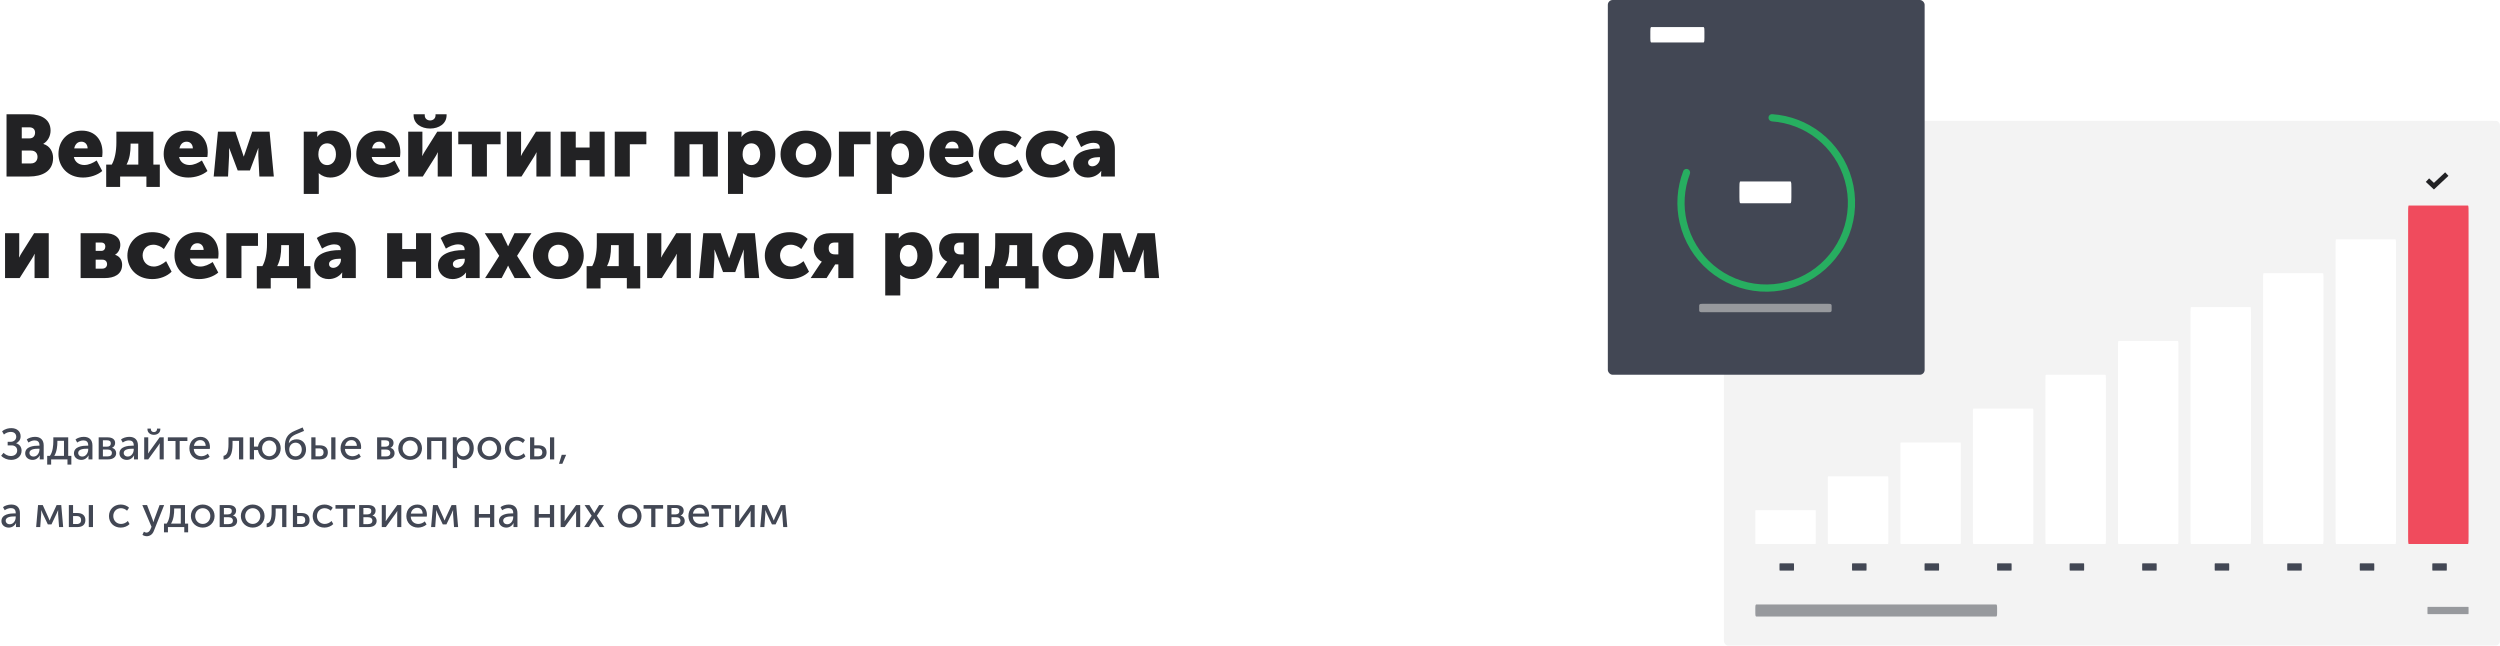 <svg width="1034" height="267" viewBox="0 0 1034 267" fill="none" xmlns="http://www.w3.org/2000/svg">
<path d="M2.7 73H12.168C17.28 73 21.96 70.948 21.96 65.332C21.96 63.064 20.88 60.436 17.928 59.536V59.464C19.872 58.348 20.916 56.152 20.916 53.992C20.916 49.564 17.316 47.26 12.168 47.26H2.7V73ZM9 57.232V52.66H12.132C13.824 52.66 14.508 53.668 14.508 54.856C14.508 56.08 13.824 57.232 12.24 57.232H9ZM9 67.6V62.272H12.816C14.652 62.272 15.516 63.46 15.516 64.9C15.516 66.34 14.616 67.6 12.78 67.6H9ZM24.177 63.712C24.177 68.644 27.741 73.432 34.365 73.432C37.209 73.432 40.269 72.46 42.285 70.732L39.981 66.376C38.469 67.384 36.705 68.248 34.869 68.248C32.889 68.248 31.017 67.204 30.549 64.936H42.249C42.321 64.288 42.393 63.64 42.393 62.992C42.393 57.844 39.297 54.028 33.825 54.028C27.849 54.028 24.177 58.276 24.177 63.712ZM30.693 61.372C31.017 59.896 31.881 58.6 33.681 58.6C35.265 58.6 36.237 59.86 36.237 61.372H30.693ZM52.346 68.068C53.642 65.584 54.002 62.884 54.002 60.076V59.392H57.206V68.068H52.346ZM43.922 68.068V77.32H49.682V73H60.554V77.32H66.098V68.068H63.434V54.46H48.134V58.924C48.134 62.668 47.45 65.98 46.226 68.068H43.922ZM67.7 63.712C67.7 68.644 71.264 73.432 77.888 73.432C80.732 73.432 83.792 72.46 85.808 70.732L83.504 66.376C81.992 67.384 80.228 68.248 78.392 68.248C76.412 68.248 74.54 67.204 74.072 64.936H85.772C85.844 64.288 85.916 63.64 85.916 62.992C85.916 57.844 82.82 54.028 77.348 54.028C71.372 54.028 67.7 58.276 67.7 63.712ZM74.216 61.372C74.54 59.896 75.404 58.6 77.204 58.6C78.788 58.6 79.76 59.86 79.76 61.372H74.216ZM88.378 73H94.318L94.75 64.468C94.822 63.028 94.714 61.3 94.714 61.3H94.786C94.786 61.3 95.47 62.848 95.866 64.036L98.314 70.516H103.354L105.802 64.036C106.27 62.884 106.81 61.3 106.81 61.3H106.882C106.882 61.3 106.81 63.028 106.846 64.468L107.278 73H113.254L111.49 54.46H104.326L101.59 62.596C101.266 63.532 100.834 64.756 100.834 64.756H100.798C100.798 64.756 100.402 63.532 100.078 62.596L97.342 54.46H90.142L88.378 73ZM125.627 80.2H131.855V73.252C131.855 72.316 131.783 71.668 131.783 71.668H131.855C133.187 72.82 134.843 73.432 136.571 73.432C141.503 73.432 145.211 69.616 145.211 63.748C145.211 57.988 141.899 54.028 136.859 54.028C134.627 54.028 132.503 54.892 131.243 56.584H131.171C131.171 56.584 131.243 56.008 131.243 55.396V54.46H125.627V80.2ZM131.675 63.856C131.675 60.652 133.439 59.284 135.311 59.284C137.471 59.284 138.947 61.084 138.947 63.856C138.947 66.7 137.255 68.284 135.311 68.284C132.863 68.284 131.675 66.088 131.675 63.856ZM147.364 63.712C147.364 68.644 150.928 73.432 157.552 73.432C160.396 73.432 163.456 72.46 165.472 70.732L163.168 66.376C161.656 67.384 159.892 68.248 158.056 68.248C156.076 68.248 154.204 67.204 153.736 64.936H165.436C165.508 64.288 165.58 63.64 165.58 62.992C165.58 57.844 162.484 54.028 157.012 54.028C151.036 54.028 147.364 58.276 147.364 63.712ZM153.88 61.372C154.204 59.896 155.068 58.6 156.868 58.6C158.452 58.6 159.424 59.86 159.424 61.372H153.88ZM177.906 53.164C181.542 53.164 184.71 51.184 184.71 47.656V47.26H180.138V47.692C180.138 49.168 178.95 49.816 177.906 49.816C176.826 49.816 175.674 49.168 175.674 47.692V47.26H171.066V47.656C171.066 51.184 174.234 53.164 177.906 53.164ZM168.834 73H174.882L180.03 64.864C180.318 64.36 180.714 63.784 181.038 63.028H181.11C181.038 63.748 181.038 64.468 181.038 64.9V73H186.906V54.46H180.858L175.71 62.632C175.386 63.172 175.026 63.712 174.702 64.468H174.63C174.666 64 174.702 63.28 174.702 62.632V54.46H168.834V73ZM195.156 73H201.384V59.68H207.036V54.46H189.54V59.68H195.156V73ZM209.651 73H215.699L220.847 64.864C221.135 64.36 221.531 63.784 221.855 63.028H221.927C221.855 63.748 221.855 64.468 221.855 64.9V73H227.723V54.46H221.675L216.527 62.632C216.203 63.172 215.843 63.712 215.519 64.468H215.447C215.483 64 215.519 63.28 215.519 62.632V54.46H209.651V73ZM231.904 73H238.132V66.232H243.856V73H250.084V54.46H243.856V61.012H238.132V54.46H231.904V73ZM254.264 73H260.492V59.68H267.332V54.46H254.264V73ZM278.943 73H285.171V59.68H290.679V73H296.907V54.46H278.943V73ZM301.092 80.2H307.32V73.252C307.32 72.316 307.248 71.668 307.248 71.668H307.32C308.652 72.82 310.308 73.432 312.036 73.432C316.968 73.432 320.676 69.616 320.676 63.748C320.676 57.988 317.364 54.028 312.324 54.028C310.092 54.028 307.968 54.892 306.708 56.584H306.636C306.636 56.584 306.708 56.008 306.708 55.396V54.46H301.092V80.2ZM307.14 63.856C307.14 60.652 308.904 59.284 310.776 59.284C312.936 59.284 314.412 61.084 314.412 63.856C314.412 66.7 312.72 68.284 310.776 68.284C308.328 68.284 307.14 66.088 307.14 63.856ZM322.829 63.784C322.829 69.58 327.509 73.432 333.341 73.432C339.173 73.432 343.853 69.58 343.853 63.784C343.853 57.952 339.173 54.028 333.305 54.028C327.509 54.028 322.829 57.952 322.829 63.784ZM329.129 63.784C329.129 60.976 331.073 59.212 333.341 59.212C335.609 59.212 337.553 60.976 337.553 63.784C337.553 66.556 335.609 68.248 333.341 68.248C331.073 68.248 329.129 66.556 329.129 63.784ZM346.971 73H353.199V59.68H360.039V54.46H346.971V73ZM362.651 80.2H368.879V73.252C368.879 72.316 368.807 71.668 368.807 71.668H368.879C370.211 72.82 371.867 73.432 373.595 73.432C378.527 73.432 382.235 69.616 382.235 63.748C382.235 57.988 378.923 54.028 373.883 54.028C371.651 54.028 369.527 54.892 368.267 56.584H368.195C368.195 56.584 368.267 56.008 368.267 55.396V54.46H362.651V80.2ZM368.699 63.856C368.699 60.652 370.463 59.284 372.335 59.284C374.495 59.284 375.971 61.084 375.971 63.856C375.971 66.7 374.279 68.284 372.335 68.284C369.887 68.284 368.699 66.088 368.699 63.856ZM384.388 63.712C384.388 68.644 387.952 73.432 394.576 73.432C397.42 73.432 400.48 72.46 402.496 70.732L400.192 66.376C398.68 67.384 396.916 68.248 395.08 68.248C393.1 68.248 391.228 67.204 390.76 64.936H402.46C402.532 64.288 402.604 63.64 402.604 62.992C402.604 57.844 399.508 54.028 394.036 54.028C388.06 54.028 384.388 58.276 384.388 63.712ZM390.904 61.372C391.228 59.896 392.092 58.6 393.892 58.6C395.476 58.6 396.448 59.86 396.448 61.372H390.904ZM404.814 63.712C404.814 68.824 408.522 73.432 415.146 73.432C418.242 73.432 421.266 72.244 423.102 70.372L420.834 66.016C419.502 67.168 417.558 68.248 415.758 68.248C412.626 68.248 411.114 65.836 411.114 63.64C411.114 61.444 412.59 59.212 415.542 59.212C417.162 59.212 418.818 59.968 419.898 61.012L422.526 56.836C420.69 54.856 417.738 54.028 415.146 54.028C408.486 54.028 404.814 58.744 404.814 63.712ZM424.29 63.712C424.29 68.824 427.998 73.432 434.622 73.432C437.718 73.432 440.742 72.244 442.578 70.372L440.31 66.016C438.978 67.168 437.034 68.248 435.234 68.248C432.102 68.248 430.59 65.836 430.59 63.64C430.59 61.444 432.066 59.212 435.018 59.212C436.638 59.212 438.294 59.968 439.374 61.012L442.002 56.836C440.166 54.856 437.214 54.028 434.622 54.028C427.962 54.028 424.29 58.744 424.29 63.712ZM443.865 67.78C443.865 70.984 446.349 73.432 449.913 73.432C452.037 73.432 454.197 72.46 455.421 70.732H455.493C455.493 70.732 455.421 71.272 455.421 71.884V73H461.109V61.588C461.109 56.872 457.941 54.028 452.829 54.028C449.805 54.028 446.565 55.216 444.981 56.44L447.141 60.832C448.617 59.86 450.453 59.068 452.253 59.068C453.621 59.068 454.881 59.572 454.881 61.12V61.444H454.341C449.769 61.444 443.865 62.812 443.865 67.78ZM450.021 67.204C450.021 65.512 452.469 65.008 454.377 65.008H454.953V65.512C454.953 67.024 453.585 68.788 451.785 68.788C450.633 68.788 450.021 68.068 450.021 67.204ZM2.088 115H8.136L13.284 106.864C13.572 106.36 13.968 105.784 14.292 105.028H14.364C14.292 105.748 14.292 106.468 14.292 106.9V115H20.16V96.46H14.112L8.964 104.632C8.64 105.172 8.28 105.712 7.956 106.468H7.884C7.92 106 7.956 105.28 7.956 104.632V96.46H2.088V115ZM33.342 115H43.458C47.13 115 50.514 113.56 50.514 109.492C50.514 107.872 49.722 106.036 47.598 105.388V105.352C49.002 104.524 49.758 102.868 49.758 101.32C49.758 98.116 47.166 96.46 43.458 96.46H33.342V115ZM39.57 103.768V100.312H41.838C43.062 100.312 43.566 101.068 43.566 101.932C43.566 102.904 43.062 103.768 41.91 103.768H39.57ZM39.57 111.112V107.404H42.342C43.674 107.404 44.286 108.268 44.286 109.276C44.286 110.212 43.638 111.112 42.306 111.112H39.57ZM52.688 105.712C52.688 110.824 56.397 115.432 63.02 115.432C66.117 115.432 69.141 114.244 70.977 112.372L68.709 108.016C67.376 109.168 65.433 110.248 63.633 110.248C60.501 110.248 58.989 107.836 58.989 105.64C58.989 103.444 60.465 101.212 63.416 101.212C65.037 101.212 66.692 101.968 67.772 103.012L70.4 98.836C68.564 96.856 65.612 96.028 63.02 96.028C56.361 96.028 52.688 100.744 52.688 105.712ZM72.165 105.712C72.165 110.644 75.729 115.432 82.353 115.432C85.197 115.432 88.257 114.46 90.273 112.732L87.969 108.376C86.457 109.384 84.693 110.248 82.857 110.248C80.877 110.248 79.005 109.204 78.537 106.936H90.237C90.309 106.288 90.381 105.64 90.381 104.992C90.381 99.844 87.285 96.028 81.813 96.028C75.837 96.028 72.165 100.276 72.165 105.712ZM78.681 103.372C79.005 101.896 79.869 100.6 81.669 100.6C83.253 100.6 84.225 101.86 84.225 103.372H78.681ZM93.635 115H99.863V101.68H106.703V96.46H93.635V115ZM114.643 110.068C115.939 107.584 116.299 104.884 116.299 102.076V101.392H119.503V110.068H114.643ZM106.219 110.068V119.32H111.979V115H122.851V119.32H128.395V110.068H125.731V96.46H110.431V100.924C110.431 104.668 109.747 107.98 108.523 110.068H106.219ZM129.92 109.78C129.92 112.984 132.404 115.432 135.968 115.432C138.092 115.432 140.252 114.46 141.476 112.732H141.548C141.548 112.732 141.476 113.272 141.476 113.884V115H147.164V103.588C147.164 98.872 143.996 96.028 138.884 96.028C135.86 96.028 132.62 97.216 131.036 98.44L133.196 102.832C134.672 101.86 136.508 101.068 138.308 101.068C139.676 101.068 140.936 101.572 140.936 103.12V103.444H140.396C135.824 103.444 129.92 104.812 129.92 109.78ZM136.076 109.204C136.076 107.512 138.524 107.008 140.432 107.008H141.008V107.512C141.008 109.024 139.64 110.788 137.84 110.788C136.688 110.788 136.076 110.068 136.076 109.204ZM160.115 115H166.343V108.232H172.067V115H178.295V96.46H172.067V103.012H166.343V96.46H160.115V115ZM181.143 109.78C181.143 112.984 183.627 115.432 187.191 115.432C189.315 115.432 191.475 114.46 192.699 112.732H192.771C192.771 112.732 192.699 113.272 192.699 113.884V115H198.387V103.588C198.387 98.872 195.219 96.028 190.107 96.028C187.083 96.028 183.843 97.216 182.259 98.44L184.419 102.832C185.895 101.86 187.731 101.068 189.531 101.068C190.899 101.068 192.159 101.572 192.159 103.12V103.444H191.619C187.047 103.444 181.143 104.812 181.143 109.78ZM187.299 109.204C187.299 107.512 189.747 107.008 191.655 107.008H192.231V107.512C192.231 109.024 190.863 110.788 189.063 110.788C187.911 110.788 187.299 110.068 187.299 109.204ZM200.646 115H207.486L209.682 110.824C209.862 110.5 210.114 109.888 210.114 109.888H210.186C210.186 109.888 210.438 110.5 210.618 110.824L212.85 115H219.69L213.858 105.82L219.798 96.46H212.778L210.762 100.6C210.546 101.068 210.186 101.824 210.186 101.824H210.114C210.114 101.824 209.79 101.068 209.538 100.6L207.522 96.46H200.502L206.478 105.82L200.646 115ZM220.419 105.784C220.419 111.58 225.099 115.432 230.931 115.432C236.763 115.432 241.443 111.58 241.443 105.784C241.443 99.952 236.763 96.028 230.895 96.028C225.099 96.028 220.419 99.952 220.419 105.784ZM226.719 105.784C226.719 102.976 228.663 101.212 230.931 101.212C233.199 101.212 235.143 102.976 235.143 105.784C235.143 108.556 233.199 110.248 230.931 110.248C228.663 110.248 226.719 108.556 226.719 105.784ZM251.049 110.068C252.345 107.584 252.705 104.884 252.705 102.076V101.392H255.909V110.068H251.049ZM242.625 110.068V119.32H248.385V115H259.257V119.32H264.801V110.068H262.137V96.46H246.837V100.924C246.837 104.668 246.153 107.98 244.929 110.068H242.625ZM267.658 115H273.706L278.854 106.864C279.142 106.36 279.538 105.784 279.862 105.028H279.934C279.862 105.748 279.862 106.468 279.862 106.9V115H285.73V96.46H279.682L274.534 104.632C274.21 105.172 273.85 105.712 273.526 106.468H273.454C273.49 106 273.526 105.28 273.526 104.632V96.46H267.658V115ZM289.12 115H295.06L295.492 106.468C295.564 105.028 295.456 103.3 295.456 103.3H295.528C295.528 103.3 296.212 104.848 296.608 106.036L299.056 112.516H304.096L306.544 106.036C307.012 104.884 307.552 103.3 307.552 103.3H307.624C307.624 103.3 307.552 105.028 307.588 106.468L308.02 115H313.996L312.232 96.46H305.068L302.332 104.596C302.008 105.532 301.576 106.756 301.576 106.756H301.54C301.54 106.756 301.144 105.532 300.82 104.596L298.084 96.46H290.884L289.12 115ZM316.325 105.712C316.325 110.824 320.033 115.432 326.657 115.432C329.753 115.432 332.777 114.244 334.613 112.372L332.345 108.016C331.013 109.168 329.069 110.248 327.269 110.248C324.137 110.248 322.625 107.836 322.625 105.64C322.625 103.444 324.101 101.212 327.053 101.212C328.673 101.212 330.329 101.968 331.409 103.012L334.037 98.836C332.201 96.856 329.249 96.028 326.657 96.028C319.997 96.028 316.325 100.744 316.325 105.712ZM335.293 115H341.881L345.445 109.348H346.741V115H352.969V96.46H343.249C339.145 96.46 336.553 98.836 336.553 102.724C336.553 105.1 337.885 107.224 339.901 108.232V108.268C339.901 108.268 339.541 108.628 339.037 109.384L335.293 115ZM345.265 105.208C343.789 105.208 342.745 104.452 342.745 102.688C342.745 100.96 343.789 100.312 345.229 100.312H346.741V105.208H345.265ZM366.131 122.2H372.359V115.252C372.359 114.316 372.287 113.668 372.287 113.668H372.359C373.691 114.82 375.347 115.432 377.075 115.432C382.007 115.432 385.715 111.616 385.715 105.748C385.715 99.988 382.403 96.028 377.363 96.028C375.131 96.028 373.007 96.892 371.747 98.584H371.675C371.675 98.584 371.747 98.008 371.747 97.396V96.46H366.131V122.2ZM372.179 105.856C372.179 102.652 373.943 101.284 375.815 101.284C377.975 101.284 379.451 103.084 379.451 105.856C379.451 108.7 377.759 110.284 375.815 110.284C373.367 110.284 372.179 108.088 372.179 105.856ZM387.148 115H393.736L397.3 109.348H398.596V115H404.824V96.46H395.104C391 96.46 388.408 98.836 388.408 102.724C388.408 105.1 389.74 107.224 391.756 108.232V108.268C391.756 108.268 391.396 108.628 390.892 109.384L387.148 115ZM397.12 105.208C395.644 105.208 394.6 104.452 394.6 102.688C394.6 100.96 395.644 100.312 397.084 100.312H398.596V105.208H397.12ZM415.826 110.068C417.122 107.584 417.482 104.884 417.482 102.076V101.392H420.686V110.068H415.826ZM407.402 110.068V119.32H413.162V115H424.034V119.32H429.578V110.068H426.914V96.46H411.614V100.924C411.614 104.668 410.93 107.98 409.706 110.068H407.402ZM431.181 105.784C431.181 111.58 435.861 115.432 441.693 115.432C447.525 115.432 452.205 111.58 452.205 105.784C452.205 99.952 447.525 96.028 441.657 96.028C435.861 96.028 431.181 99.952 431.181 105.784ZM437.481 105.784C437.481 102.976 439.425 101.212 441.693 101.212C443.961 101.212 445.905 102.976 445.905 105.784C445.905 108.556 443.961 110.248 441.693 110.248C439.425 110.248 437.481 108.556 437.481 105.784ZM454.53 115H460.47L460.902 106.468C460.974 105.028 460.866 103.3 460.866 103.3H460.938C460.938 103.3 461.622 104.848 462.018 106.036L464.466 112.516H469.506L471.954 106.036C472.422 104.884 472.962 103.3 472.962 103.3H473.034C473.034 103.3 472.962 105.028 472.998 106.468L473.43 115H479.406L477.642 96.46H470.478L467.742 104.596C467.418 105.532 466.986 106.756 466.986 106.756H466.95C466.95 106.756 466.554 105.532 466.23 104.596L463.494 96.46H456.294L454.53 115Z" fill="#222224"/>
<path d="M0.486 188.488C1.476 189.586 3.078 190.216 4.608 190.216C7.002 190.216 8.928 188.758 8.928 186.4C8.928 184.834 8.028 183.736 6.696 183.358V183.322C7.596 182.872 8.532 182.008 8.532 180.46C8.532 178.336 6.894 177.076 4.716 177.076C3.636 177.076 2.214 177.274 0.864 178.39L1.62 179.722C2.556 178.93 3.564 178.642 4.464 178.642C6.03 178.642 6.714 179.578 6.714 180.676C6.714 181.882 5.706 182.728 4.428 182.728H3.168V184.204H4.734C6.12 184.204 7.11 184.978 7.11 186.31C7.11 187.75 6.012 188.614 4.464 188.614C3.276 188.614 2.142 188.002 1.476 187.282L0.486 188.488ZM10.42 187.516C10.42 189.226 11.878 190.216 13.462 190.216C14.812 190.216 15.928 189.406 16.45 188.362H16.486C16.486 188.362 16.432 188.668 16.432 189.082V190H18.07V184.24C18.07 181.936 16.756 180.676 14.47 180.676C13.192 180.676 11.806 181.144 11.068 181.756L11.77 183.034C12.508 182.512 13.426 182.152 14.326 182.152C15.46 182.152 16.324 182.656 16.324 184.15V184.33H15.856C13.966 184.33 10.42 184.654 10.42 187.516ZM12.166 187.372C12.166 185.698 14.578 185.59 15.874 185.59H16.324V185.932C16.324 187.282 15.406 188.83 13.876 188.83C12.742 188.83 12.166 188.092 12.166 187.372ZM22.433 188.56C23.585 186.76 23.729 184.168 23.729 182.8V182.314H26.465V188.56H22.433ZM19.517 188.56V192.16H21.155V190H27.905V192.16H29.507V188.56H28.211V180.892H22.055V182.566C22.055 183.97 21.911 186.814 20.633 188.56H19.517ZM30.582 187.516C30.582 189.226 32.04 190.216 33.624 190.216C34.974 190.216 36.09 189.406 36.612 188.362H36.648C36.648 188.362 36.594 188.668 36.594 189.082V190H38.232V184.24C38.232 181.936 36.918 180.676 34.632 180.676C33.354 180.676 31.968 181.144 31.23 181.756L31.932 183.034C32.67 182.512 33.588 182.152 34.488 182.152C35.622 182.152 36.486 182.656 36.486 184.15V184.33H36.018C34.128 184.33 30.582 184.654 30.582 187.516ZM32.328 187.372C32.328 185.698 34.74 185.59 36.036 185.59H36.486V185.932C36.486 187.282 35.568 188.83 34.038 188.83C32.904 188.83 32.328 188.092 32.328 187.372ZM40.813 190H44.701C46.681 190 48.049 189.1 48.049 187.408C48.049 186.4 47.455 185.518 46.321 185.248V185.23C47.149 184.87 47.617 184.114 47.617 183.232C47.617 181.702 46.411 180.892 44.575 180.892H40.813V190ZM42.559 184.744V182.098H44.215C45.313 182.098 45.835 182.53 45.835 183.358C45.835 184.204 45.313 184.744 44.269 184.744H42.559ZM42.559 188.776V185.914H44.413C45.619 185.914 46.285 186.454 46.285 187.354C46.285 188.2 45.691 188.776 44.431 188.776H42.559ZM49.408 187.516C49.408 189.226 50.867 190.216 52.45 190.216C53.8 190.216 54.916 189.406 55.438 188.362H55.474C55.474 188.362 55.42 188.668 55.42 189.082V190H57.059V184.24C57.059 181.936 55.745 180.676 53.459 180.676C52.181 180.676 50.794 181.144 50.056 181.756L50.758 183.034C51.496 182.512 52.414 182.152 53.315 182.152C54.449 182.152 55.312 182.656 55.312 184.15V184.33H54.844C52.955 184.33 49.408 184.654 49.408 187.516ZM51.154 187.372C51.154 185.698 53.566 185.59 54.862 185.59H55.312V185.932C55.312 187.282 54.395 188.83 52.864 188.83C51.73 188.83 51.154 188.092 51.154 187.372ZM63.653 179.848C65.057 179.848 66.317 179.02 66.317 177.544V177.274H64.931V177.508C64.931 178.318 64.283 178.714 63.653 178.714C63.023 178.714 62.393 178.318 62.393 177.526V177.274H60.989V177.544C60.989 179.02 62.267 179.848 63.653 179.848ZM59.639 190H61.313L65.255 184.564C65.543 184.132 65.993 183.52 66.047 183.358H66.083C66.083 183.502 66.029 184.132 66.029 184.564V190H67.721V180.892H66.029L62.105 186.328C61.799 186.76 61.367 187.39 61.295 187.552H61.259C61.277 187.462 61.313 186.814 61.313 186.328V180.892H59.639V190ZM72.593 190H74.321V182.386H77.507V180.892H69.425V182.386H72.593V190ZM78.328 185.446C78.328 188.146 80.308 190.216 83.17 190.216C84.43 190.216 85.816 189.73 86.698 188.92L85.96 187.642C85.24 188.29 84.25 188.704 83.278 188.704C81.64 188.704 80.236 187.642 80.146 185.68H86.77C86.806 185.428 86.842 185.176 86.842 184.942C86.842 182.602 85.474 180.676 82.9 180.676C80.308 180.676 78.328 182.548 78.328 185.446ZM80.2 184.42C80.452 182.908 81.514 182.026 82.864 182.026C84.052 182.026 85.024 182.854 85.078 184.42H80.2ZM92.452 190.09C95.134 189.946 96.178 187.822 96.178 183.7V182.332H98.86V190H100.606V180.892H94.504V183.7C94.504 186.994 93.784 188.326 92.452 188.524V190.09ZM103.303 190H105.049V186.148H106.705C107.029 188.524 108.955 190.216 111.367 190.216C113.995 190.216 116.101 188.2 116.101 185.428C116.101 182.674 113.995 180.676 111.349 180.676C108.955 180.676 107.029 182.35 106.705 184.708H105.049V180.892H103.303V190ZM108.397 185.428C108.397 183.538 109.711 182.188 111.367 182.188C113.005 182.188 114.319 183.538 114.319 185.428C114.319 187.336 113.005 188.704 111.367 188.704C109.711 188.704 108.397 187.336 108.397 185.428ZM117.813 184.762C117.813 187.912 119.199 190.216 122.277 190.216C124.851 190.216 126.579 188.416 126.579 185.896C126.579 183.322 124.995 181.702 122.709 181.702C121.503 181.702 120.297 182.098 119.487 183.322H119.451C119.577 181.576 120.441 180.514 122.259 179.686L125.751 178.228L125.175 176.788L121.917 178.192C118.749 179.524 117.813 181.504 117.813 184.762ZM119.631 185.896C119.631 184.294 120.729 183.088 122.277 183.088C123.645 183.088 124.815 184.15 124.815 185.932C124.815 187.696 123.645 188.74 122.205 188.74C120.801 188.74 119.631 187.696 119.631 185.896ZM137 190H138.746V180.892H137V190ZM128.756 190H132.266C134.552 190 135.596 188.83 135.596 187.12C135.596 185.05 134.174 184.186 132.284 184.186H130.502V180.892H128.756V190ZM130.502 188.74V185.446H132.014C133.274 185.446 133.832 186.13 133.832 187.102C133.832 188.056 133.292 188.74 132.032 188.74H130.502ZM140.854 185.446C140.854 188.146 142.834 190.216 145.696 190.216C146.956 190.216 148.342 189.73 149.224 188.92L148.486 187.642C147.766 188.29 146.776 188.704 145.804 188.704C144.166 188.704 142.762 187.642 142.672 185.68H149.296C149.332 185.428 149.368 185.176 149.368 184.942C149.368 182.602 148 180.676 145.426 180.676C142.834 180.676 140.854 182.548 140.854 185.446ZM142.726 184.42C142.978 182.908 144.04 182.026 145.39 182.026C146.578 182.026 147.55 182.854 147.604 184.42H142.726ZM155.967 190H159.855C161.835 190 163.203 189.1 163.203 187.408C163.203 186.4 162.609 185.518 161.475 185.248V185.23C162.303 184.87 162.771 184.114 162.771 183.232C162.771 181.702 161.565 180.892 159.729 180.892H155.967V190ZM157.713 184.744V182.098H159.369C160.467 182.098 160.989 182.53 160.989 183.358C160.989 184.204 160.467 184.744 159.423 184.744H157.713ZM157.713 188.776V185.914H159.567C160.773 185.914 161.439 186.454 161.439 187.354C161.439 188.2 160.845 188.776 159.585 188.776H157.713ZM164.725 185.428C164.725 188.2 166.921 190.216 169.639 190.216C172.339 190.216 174.535 188.2 174.535 185.428C174.535 182.674 172.339 180.676 169.621 180.676C166.921 180.676 164.725 182.674 164.725 185.428ZM166.507 185.428C166.507 183.538 167.911 182.188 169.639 182.188C171.349 182.188 172.771 183.538 172.771 185.428C172.771 187.336 171.349 188.704 169.639 188.704C167.911 188.704 166.507 187.336 166.507 185.428ZM176.639 190H178.385V182.386H182.849V190H184.595V180.892H176.639V190ZM187.291 193.6H189.037V189.46C189.037 188.992 188.965 188.668 188.965 188.668H189.001C189.631 189.64 190.675 190.216 191.827 190.216C194.221 190.216 195.949 188.344 195.949 185.446C195.949 182.62 194.419 180.676 191.953 180.676C190.621 180.676 189.469 181.288 188.893 182.386H188.857C188.857 182.386 188.911 182.08 188.911 181.702V180.892H187.291V193.6ZM188.983 185.482C188.983 183.178 190.243 182.206 191.611 182.206C193.123 182.206 194.185 183.484 194.185 185.464C194.185 187.534 192.997 188.704 191.557 188.704C189.883 188.704 188.983 187.102 188.983 185.482ZM197.508 185.428C197.508 188.2 199.704 190.216 202.422 190.216C205.122 190.216 207.318 188.2 207.318 185.428C207.318 182.674 205.122 180.676 202.404 180.676C199.704 180.676 197.508 182.674 197.508 185.428ZM199.29 185.428C199.29 183.538 200.694 182.188 202.422 182.188C204.132 182.188 205.554 183.538 205.554 185.428C205.554 187.336 204.132 188.704 202.422 188.704C200.694 188.704 199.29 187.336 199.29 185.428ZM208.828 185.446C208.828 188.182 210.826 190.216 213.706 190.216C215.128 190.216 216.514 189.64 217.342 188.758L216.64 187.48C215.938 188.218 214.84 188.704 213.832 188.704C211.942 188.704 210.61 187.282 210.61 185.428C210.61 183.574 211.942 182.188 213.778 182.188C214.732 182.188 215.686 182.62 216.298 183.232L217.126 182.008C216.262 181.09 214.912 180.676 213.706 180.676C210.844 180.676 208.828 182.746 208.828 185.446ZM227.475 190H229.221V180.892H227.475V190ZM219.231 190H222.741C225.027 190 226.071 188.83 226.071 187.12C226.071 185.05 224.649 184.186 222.759 184.186H220.977V180.892H219.231V190ZM220.977 188.74V185.446H222.489C223.749 185.446 224.307 186.13 224.307 187.102C224.307 188.056 223.767 188.74 222.507 188.74H220.977ZM231.202 191.818H232.588L234.154 188.11H232.318L231.202 191.818ZM0.594 215.516C0.594 217.226 2.052 218.216 3.636 218.216C4.986 218.216 6.102 217.406 6.624 216.362H6.66C6.66 216.362 6.606 216.668 6.606 217.082V218H8.244V212.24C8.244 209.936 6.93 208.676 4.644 208.676C3.366 208.676 1.98 209.144 1.242 209.756L1.944 211.034C2.682 210.512 3.6 210.152 4.5 210.152C5.634 210.152 6.498 210.656 6.498 212.15V212.33H6.03C4.14 212.33 0.594 212.654 0.594 215.516ZM2.34 215.372C2.34 213.698 4.752 213.59 6.048 213.59H6.498V213.932C6.498 215.282 5.58 216.83 4.05 216.83C2.916 216.83 2.34 216.092 2.34 215.372ZM14.947 218H16.639L17.035 212.582C17.071 212.042 17.017 211.016 17.017 211.016H17.053C17.053 211.016 17.341 211.7 17.629 212.366L19.789 216.902H21.283L23.443 212.348C23.785 211.646 24.019 211.016 24.019 211.016H24.055C24.055 211.016 24.019 212.042 24.037 212.582L24.433 218H26.125L25.333 208.892H23.425L21.049 214.04C20.815 214.598 20.545 215.264 20.545 215.264H20.509C20.509 215.264 20.257 214.58 20.005 214.04L17.683 208.892H15.739L14.947 218ZM36.717 218H38.463V208.892H36.717V218ZM28.473 218H31.983C34.269 218 35.313 216.83 35.313 215.12C35.313 213.05 33.891 212.186 32.001 212.186H30.219V208.892H28.473V218ZM30.219 216.74V213.446H31.731C32.991 213.446 33.549 214.13 33.549 215.102C33.549 216.056 33.009 216.74 31.749 216.74H30.219ZM45.071 213.446C45.071 216.182 47.069 218.216 49.949 218.216C51.37 218.216 52.757 217.64 53.584 216.758L52.883 215.48C52.181 216.218 51.083 216.704 50.075 216.704C48.184 216.704 46.852 215.282 46.852 213.428C46.852 211.574 48.184 210.188 50.02 210.188C50.974 210.188 51.928 210.62 52.541 211.232L53.368 210.008C52.505 209.09 51.154 208.676 49.949 208.676C47.087 208.676 45.071 210.746 45.071 213.446ZM59.523 219.89L58.911 221.222C58.911 221.222 59.649 221.78 60.657 221.78C61.935 221.78 63.069 221.06 63.609 219.638L67.893 208.892H66.003L63.789 214.868C63.627 215.336 63.483 215.948 63.483 215.948H63.447C63.447 215.948 63.285 215.3 63.105 214.85L60.819 208.892H58.857L62.673 217.892L62.223 218.936C61.881 219.764 61.287 220.286 60.567 220.286C60.027 220.286 59.523 219.89 59.523 219.89ZM70.737 216.56C71.889 214.76 72.034 212.168 72.034 210.8V210.314H74.769V216.56H70.737ZM67.822 216.56V220.16H69.46V218H76.21V220.16H77.811V216.56H76.516V208.892H70.359V210.566C70.359 211.97 70.216 214.814 68.938 216.56H67.822ZM78.944 213.428C78.944 216.2 81.139 218.216 83.858 218.216C86.558 218.216 88.754 216.2 88.754 213.428C88.754 210.674 86.558 208.676 83.84 208.676C81.139 208.676 78.944 210.674 78.944 213.428ZM80.725 213.428C80.725 211.538 82.129 210.188 83.858 210.188C85.567 210.188 86.99 211.538 86.99 213.428C86.99 215.336 85.567 216.704 83.858 216.704C82.129 216.704 80.725 215.336 80.725 213.428ZM90.858 218H94.746C96.726 218 98.094 217.1 98.094 215.408C98.094 214.4 97.5 213.518 96.366 213.248V213.23C97.194 212.87 97.662 212.114 97.662 211.232C97.662 209.702 96.456 208.892 94.62 208.892H90.858V218ZM92.604 212.744V210.098H94.26C95.358 210.098 95.88 210.53 95.88 211.358C95.88 212.204 95.358 212.744 94.314 212.744H92.604ZM92.604 216.776V213.914H94.458C95.664 213.914 96.33 214.454 96.33 215.354C96.33 216.2 95.736 216.776 94.476 216.776H92.604ZM99.615 213.428C99.615 216.2 101.811 218.216 104.529 218.216C107.229 218.216 109.425 216.2 109.425 213.428C109.425 210.674 107.229 208.676 104.511 208.676C101.811 208.676 99.615 210.674 99.615 213.428ZM101.397 213.428C101.397 211.538 102.801 210.188 104.529 210.188C106.239 210.188 107.661 211.538 107.661 213.428C107.661 215.336 106.239 216.704 104.529 216.704C102.801 216.704 101.397 215.336 101.397 213.428ZM110.294 218.09C112.976 217.946 114.02 215.822 114.02 211.7V210.332H116.702V218H118.448V208.892H112.346V211.7C112.346 214.994 111.626 216.326 110.294 216.524V218.09ZM121.145 218H124.691C126.995 218 128.039 216.83 128.039 215.12C128.039 213.05 126.617 212.186 124.727 212.186H122.891V208.892H121.145V218ZM122.891 216.74V213.446H124.457C125.717 213.446 126.257 214.13 126.257 215.102C126.257 216.056 125.717 216.74 124.457 216.74H122.891ZM129.322 213.446C129.322 216.182 131.32 218.216 134.2 218.216C135.622 218.216 137.008 217.64 137.836 216.758L137.134 215.48C136.432 216.218 135.334 216.704 134.326 216.704C132.436 216.704 131.104 215.282 131.104 213.428C131.104 211.574 132.436 210.188 134.272 210.188C135.226 210.188 136.18 210.62 136.792 211.232L137.62 210.008C136.756 209.09 135.406 208.676 134.2 208.676C131.338 208.676 129.322 210.746 129.322 213.446ZM141.921 218H143.649V210.386H146.835V208.892H138.753V210.386H141.921V218ZM148.549 218H152.437C154.417 218 155.785 217.1 155.785 215.408C155.785 214.4 155.191 213.518 154.057 213.248V213.23C154.885 212.87 155.353 212.114 155.353 211.232C155.353 209.702 154.147 208.892 152.311 208.892H148.549V218ZM150.295 212.744V210.098H151.951C153.049 210.098 153.571 210.53 153.571 211.358C153.571 212.204 153.049 212.744 152.005 212.744H150.295ZM150.295 216.776V213.914H152.149C153.355 213.914 154.021 214.454 154.021 215.354C154.021 216.2 153.427 216.776 152.167 216.776H150.295ZM157.901 218H159.575L163.517 212.564C163.805 212.132 164.255 211.52 164.309 211.358H164.345C164.345 211.502 164.291 212.132 164.291 212.564V218H165.983V208.892H164.291L160.367 214.328C160.061 214.76 159.629 215.39 159.557 215.552H159.521C159.539 215.462 159.575 214.814 159.575 214.328V208.892H157.901V218ZM168.065 213.446C168.065 216.146 170.045 218.216 172.907 218.216C174.167 218.216 175.553 217.73 176.435 216.92L175.697 215.642C174.977 216.29 173.987 216.704 173.015 216.704C171.377 216.704 169.973 215.642 169.883 213.68H176.507C176.543 213.428 176.579 213.176 176.579 212.942C176.579 210.602 175.211 208.676 172.637 208.676C170.045 208.676 168.065 210.548 168.065 213.446ZM169.937 212.42C170.189 210.908 171.251 210.026 172.601 210.026C173.789 210.026 174.761 210.854 174.815 212.42H169.937ZM178.3 218H179.992L180.388 212.582C180.424 212.042 180.37 211.016 180.37 211.016H180.406C180.406 211.016 180.694 211.7 180.982 212.366L183.142 216.902H184.636L186.796 212.348C187.138 211.646 187.372 211.016 187.372 211.016H187.408C187.408 211.016 187.372 212.042 187.39 212.582L187.786 218H189.478L188.686 208.892H186.778L184.402 214.04C184.168 214.598 183.898 215.264 183.898 215.264H183.862C183.862 215.264 183.61 214.58 183.358 214.04L181.036 208.892H179.092L178.3 218ZM196.327 218H198.073V214.094H202.681V218H204.427V208.892H202.681V212.6H198.073V208.892H196.327V218ZM206.364 215.516C206.364 217.226 207.822 218.216 209.406 218.216C210.756 218.216 211.872 217.406 212.394 216.362H212.43C212.43 216.362 212.376 216.668 212.376 217.082V218H214.014V212.24C214.014 209.936 212.7 208.676 210.414 208.676C209.136 208.676 207.75 209.144 207.012 209.756L207.714 211.034C208.452 210.512 209.37 210.152 210.27 210.152C211.404 210.152 212.268 210.656 212.268 212.15V212.33H211.8C209.91 212.33 206.364 212.654 206.364 215.516ZM208.11 215.372C208.11 213.698 210.522 213.59 211.818 213.59H212.268V213.932C212.268 215.282 211.35 216.83 209.82 216.83C208.686 216.83 208.11 216.092 208.11 215.372ZM221.094 218H222.84V214.094H227.448V218H229.194V208.892H227.448V212.6H222.84V208.892H221.094V218ZM231.887 218H233.561L237.503 212.564C237.791 212.132 238.241 211.52 238.295 211.358H238.331C238.331 211.502 238.277 212.132 238.277 212.564V218H239.969V208.892H238.277L234.353 214.328C234.047 214.76 233.615 215.39 233.543 215.552H233.507C233.525 215.462 233.561 214.814 233.561 214.328V208.892H231.887V218ZM241.601 218H243.581L245.489 214.958C245.633 214.742 245.759 214.472 245.759 214.472H245.795C245.795 214.472 245.939 214.742 246.083 214.958L247.991 218H249.971L246.857 213.32L249.791 208.892H247.793L246.101 211.664C245.975 211.898 245.795 212.204 245.795 212.204H245.759C245.759 212.204 245.597 211.898 245.471 211.664L243.779 208.892H241.781L244.715 213.32L241.601 218ZM255.533 213.428C255.533 216.2 257.729 218.216 260.447 218.216C263.147 218.216 265.343 216.2 265.343 213.428C265.343 210.674 263.147 208.676 260.429 208.676C257.729 208.676 255.533 210.674 255.533 213.428ZM257.315 213.428C257.315 211.538 258.719 210.188 260.447 210.188C262.157 210.188 263.579 211.538 263.579 213.428C263.579 215.336 262.157 216.704 260.447 216.704C258.719 216.704 257.315 215.336 257.315 213.428ZM269.345 218H271.073V210.386H274.259V208.892H266.177V210.386H269.345V218ZM275.973 218H279.861C281.841 218 283.209 217.1 283.209 215.408C283.209 214.4 282.615 213.518 281.481 213.248V213.23C282.309 212.87 282.777 212.114 282.777 211.232C282.777 209.702 281.571 208.892 279.735 208.892H275.973V218ZM277.719 212.744V210.098H279.375C280.473 210.098 280.995 210.53 280.995 211.358C280.995 212.204 280.473 212.744 279.429 212.744H277.719ZM277.719 216.776V213.914H279.573C280.779 213.914 281.445 214.454 281.445 215.354C281.445 216.2 280.851 216.776 279.591 216.776H277.719ZM284.731 213.446C284.731 216.146 286.711 218.216 289.573 218.216C290.833 218.216 292.219 217.73 293.101 216.92L292.363 215.642C291.643 216.29 290.653 216.704 289.681 216.704C288.043 216.704 286.639 215.642 286.549 213.68H293.173C293.209 213.428 293.245 213.176 293.245 212.942C293.245 210.602 291.877 208.676 289.303 208.676C286.711 208.676 284.731 210.548 284.731 213.446ZM286.603 212.42C286.855 210.908 287.917 210.026 289.267 210.026C290.455 210.026 291.427 210.854 291.481 212.42H286.603ZM297.435 218H299.163V210.386H302.349V208.892H294.267V210.386H297.435V218ZM304.063 218H305.737L309.679 212.564C309.967 212.132 310.417 211.52 310.471 211.358H310.507C310.507 211.502 310.453 212.132 310.453 212.564V218H312.145V208.892H310.453L306.529 214.328C306.223 214.76 305.791 215.39 305.719 215.552H305.683C305.701 215.462 305.737 214.814 305.737 214.328V208.892H304.063V218ZM314.443 218H316.135L316.531 212.582C316.567 212.042 316.513 211.016 316.513 211.016H316.549C316.549 211.016 316.837 211.7 317.125 212.366L319.285 216.902H320.779L322.939 212.348C323.281 211.646 323.515 211.016 323.515 211.016H323.551C323.551 211.016 323.515 212.042 323.533 212.582L323.929 218H325.621L324.829 208.892H322.921L320.545 214.04C320.311 214.598 320.041 215.264 320.041 215.264H320.005C320.005 215.264 319.753 214.58 319.501 214.04L317.179 208.892H315.235L314.443 218Z" fill="#424754"/>
<path d="M713 53.205C713 52.083 713 51.522 713.189 51.094C713.355 50.717 713.62 50.41 713.947 50.218C714.317 50 714.803 50 715.774 50H1031.23C1032.2 50 1032.68 50 1033.05 50.218C1033.38 50.41 1033.64 50.717 1033.81 51.094C1034 51.522 1034 52.083 1034 53.205V263.795C1034 264.917 1034 265.478 1033.81 265.906C1033.64 266.283 1033.38 266.59 1033.05 266.782C1032.68 267 1032.2 267 1031.23 267H715.774C714.803 267 714.317 267 713.947 266.782C713.62 266.59 713.355 266.283 713.189 265.906C713 265.478 713 264.917 713 263.795V53.205Z" fill="#F3F3F3"/>
<path d="M726 211.321C726 211.208 726 211.152 726.023 211.109C726.042 211.072 726.074 211.041 726.113 211.022C726.157 211 726.215 211 726.331 211H750.669C750.785 211 750.843 211 750.887 211.022C750.926 211.041 750.958 211.072 750.977 211.109C751 211.152 751 211.208 751 211.321V224.679C751 224.792 751 224.848 750.977 224.891C750.958 224.928 750.926 224.959 750.887 224.978C750.843 225 750.785 225 750.669 225H726.331C726.215 225 726.157 225 726.113 224.978C726.074 224.959 726.042 224.928 726.023 224.891C726 224.848 726 224.792 726 224.679V211.321Z" fill="white"/>
<path d="M756 197.642C756 197.417 756 197.305 756.023 197.219C756.042 197.143 756.074 197.082 756.113 197.044C756.157 197 756.215 197 756.331 197H780.669C780.785 197 780.843 197 780.887 197.044C780.926 197.082 780.958 197.143 780.977 197.219C781 197.305 781 197.417 781 197.642V224.358C781 224.583 781 224.695 780.977 224.781C780.958 224.857 780.926 224.918 780.887 224.956C780.843 225 780.785 225 780.669 225H756.331C756.215 225 756.157 225 756.113 224.956C756.074 224.918 756.042 224.857 756.023 224.781C756 224.695 756 224.583 756 224.358V197.642Z" fill="white"/>
<path d="M816 170.283C816 169.834 816 169.609 816.023 169.438C816.042 169.287 816.074 169.164 816.113 169.087C816.157 169 816.215 169 816.331 169H840.669C840.785 169 840.843 169 840.887 169.087C840.926 169.164 840.958 169.287 840.977 169.438C841 169.609 841 169.834 841 170.283V223.717C841 224.166 841 224.391 840.977 224.562C840.958 224.713 840.926 224.836 840.887 224.913C840.843 225 840.785 225 840.669 225H816.331C816.215 225 816.157 225 816.113 224.913C816.074 224.836 816.042 224.713 816.023 224.562C816 224.391 816 224.166 816 223.717V170.283Z" fill="white"/>
<path d="M786 183.962C786 183.625 786 183.457 786.023 183.328C786.042 183.215 786.074 183.123 786.113 183.066C786.157 183 786.215 183 786.331 183H810.669C810.785 183 810.843 183 810.887 183.066C810.926 183.123 810.958 183.215 810.977 183.328C811 183.457 811 183.625 811 183.962V224.038C811 224.375 811 224.543 810.977 224.672C810.958 224.785 810.926 224.877 810.887 224.934C810.843 225 810.785 225 810.669 225H786.331C786.215 225 786.157 225 786.113 224.934C786.074 224.877 786.042 224.785 786.023 224.672C786 224.543 786 224.375 786 224.038V183.962Z" fill="white"/>
<path d="M846 156.604C846 156.042 846 155.762 846.023 155.547C846.042 155.359 846.074 155.205 846.113 155.109C846.157 155 846.215 155 846.331 155H870.669C870.785 155 870.843 155 870.887 155.109C870.926 155.205 870.958 155.359 870.977 155.547C871 155.762 871 156.042 871 156.604V223.396C871 223.958 871 224.238 870.977 224.453C870.958 224.641 870.926 224.795 870.887 224.891C870.843 225 870.785 225 870.669 225H846.331C846.215 225 846.157 225 846.113 224.891C846.074 224.795 846.042 224.641 846.023 224.453C846 224.238 846 223.958 846 223.396V156.604Z" fill="white"/>
<path d="M876 142.925C876 142.251 876 141.914 876.023 141.657C876.042 141.43 876.074 141.246 876.113 141.131C876.157 141 876.215 141 876.331 141H900.669C900.785 141 900.843 141 900.887 141.131C900.926 141.246 900.958 141.43 900.977 141.657C901 141.914 901 142.251 901 142.925V223.075C901 223.749 901 224.086 900.977 224.343C900.958 224.57 900.926 224.754 900.887 224.869C900.843 225 900.785 225 900.669 225H876.331C876.215 225 876.157 225 876.113 224.869C876.074 224.754 876.042 224.57 876.023 224.343C876 224.086 876 223.749 876 223.075V142.925Z" fill="white"/>
<path d="M906 129.245C906 128.459 906 128.066 906.023 127.766C906.042 127.502 906.074 127.287 906.113 127.153C906.157 127 906.215 127 906.331 127H930.669C930.785 127 930.843 127 930.887 127.153C930.926 127.287 930.958 127.502 930.977 127.766C931 128.066 931 128.459 931 129.245V222.755C931 223.541 931 223.934 930.977 224.234C930.958 224.498 930.926 224.713 930.887 224.847C930.843 225 930.785 225 930.669 225H906.331C906.215 225 906.157 225 906.113 224.847C906.074 224.713 906.042 224.498 906.023 224.234C906 223.934 906 223.541 906 222.755V129.245Z" fill="white"/>
<path d="M936 115.566C936 114.668 936 114.219 936.023 113.876C936.042 113.574 936.074 113.329 936.113 113.175C936.157 113 936.215 113 936.331 113H960.669C960.785 113 960.843 113 960.887 113.175C960.926 113.329 960.958 113.574 960.977 113.876C961 114.219 961 114.668 961 115.566V222.434C961 223.332 961 223.781 960.977 224.124C960.958 224.426 960.926 224.671 960.887 224.825C960.843 225 960.785 225 960.669 225H936.331C936.215 225 936.157 225 936.113 224.825C936.074 224.671 936.042 224.426 936.023 224.124C936 223.781 936 223.332 936 222.434V115.566Z" fill="white"/>
<path d="M966 101.887C966 100.876 966 100.371 966.023 99.985C966.042 99.646 966.074 99.37 966.113 99.197C966.157 99 966.215 99 966.331 99H990.669C990.785 99 990.843 99 990.887 99.197C990.926 99.37 990.958 99.646 990.977 99.985C991 100.371 991 100.876 991 101.887V222.113C991 223.124 991 223.629 990.977 224.015C990.958 224.354 990.926 224.63 990.887 224.803C990.843 225 990.785 225 990.669 225H966.331C966.215 225 966.157 225 966.113 224.803C966.074 224.63 966.042 224.354 966.023 224.015C966 223.629 966 223.124 966 222.113V101.887Z" fill="white"/>
<path d="M996 88.208C996 87.085 996 86.523 996.023 86.095C996.042 85.717 996.074 85.411 996.113 85.219C996.157 85 996.215 85 996.331 85H1020.67C1020.78 85 1020.84 85 1020.89 85.219C1020.93 85.411 1020.96 85.717 1020.98 86.095C1021 86.523 1021 87.085 1021 88.208V221.792C1021 222.915 1021 223.477 1020.98 223.905C1020.96 224.283 1020.93 224.589 1020.89 224.781C1020.84 225 1020.78 225 1020.67 225H996.331C996.215 225 996.157 225 996.113 224.781C996.074 224.589 996.042 224.283 996.023 223.905C996 223.477 996 222.915 996 221.792V88.208Z" fill="#F04B5D"/>
<path d="M1004 74.5L1006.67 77L1012 72" stroke="#222224" stroke-width="2"/>
<path d="M736 233.873C736 233.567 736 233.415 736.01 233.298C736.02 233.195 736.034 233.112 736.052 233.059C736.073 233 736.1 233 736.154 233H741.846C741.9 233 741.927 233 741.948 233.059C741.966 233.112 741.98 233.195 741.99 233.298C742 233.415 742 233.567 742 233.873V235.127C742 235.433 742 235.585 741.99 235.702C741.98 235.805 741.966 235.888 741.948 235.941C741.927 236 741.9 236 741.846 236H736.154C736.1 236 736.073 236 736.052 235.941C736.034 235.888 736.02 235.805 736.01 235.702C736 235.585 736 235.433 736 235.127V233.873Z" fill="#424754"/>
<path d="M766 233.873C766 233.567 766 233.415 766.01 233.298C766.02 233.195 766.034 233.112 766.052 233.059C766.073 233 766.1 233 766.154 233H771.846C771.9 233 771.927 233 771.948 233.059C771.966 233.112 771.98 233.195 771.99 233.298C772 233.415 772 233.567 772 233.873V235.127C772 235.433 772 235.585 771.99 235.702C771.98 235.805 771.966 235.888 771.948 235.941C771.927 236 771.9 236 771.846 236H766.154C766.1 236 766.073 236 766.052 235.941C766.034 235.888 766.02 235.805 766.01 235.702C766 235.585 766 235.433 766 235.127V233.873Z" fill="#424754"/>
<path d="M796 233.873C796 233.567 796 233.415 796.01 233.298C796.02 233.195 796.034 233.112 796.052 233.059C796.073 233 796.1 233 796.154 233H801.846C801.9 233 801.927 233 801.948 233.059C801.966 233.112 801.98 233.195 801.99 233.298C802 233.415 802 233.567 802 233.873V235.127C802 235.433 802 235.585 801.99 235.702C801.98 235.805 801.966 235.888 801.948 235.941C801.927 236 801.9 236 801.846 236H796.154C796.1 236 796.073 236 796.052 235.941C796.034 235.888 796.02 235.805 796.01 235.702C796 235.585 796 235.433 796 235.127V233.873Z" fill="#424754"/>
<path d="M826 233.873C826 233.567 826 233.415 826.01 233.298C826.02 233.195 826.034 233.112 826.052 233.059C826.073 233 826.1 233 826.154 233H831.846C831.9 233 831.927 233 831.948 233.059C831.966 233.112 831.98 233.195 831.99 233.298C832 233.415 832 233.567 832 233.873V235.127C832 235.433 832 235.585 831.99 235.702C831.98 235.805 831.966 235.888 831.948 235.941C831.927 236 831.9 236 831.846 236H826.154C826.1 236 826.073 236 826.052 235.941C826.034 235.888 826.02 235.805 826.01 235.702C826 235.585 826 235.433 826 235.127V233.873Z" fill="#424754"/>
<path d="M856 233.873C856 233.567 856 233.415 856.01 233.298C856.02 233.195 856.034 233.112 856.052 233.059C856.073 233 856.1 233 856.154 233H861.846C861.9 233 861.927 233 861.948 233.059C861.966 233.112 861.98 233.195 861.99 233.298C862 233.415 862 233.567 862 233.873V235.127C862 235.433 862 235.585 861.99 235.702C861.98 235.805 861.966 235.888 861.948 235.941C861.927 236 861.9 236 861.846 236H856.154C856.1 236 856.073 236 856.052 235.941C856.034 235.888 856.02 235.805 856.01 235.702C856 235.585 856 235.433 856 235.127V233.873Z" fill="#424754"/>
<path d="M886 233.873C886 233.567 886 233.415 886.01 233.298C886.02 233.195 886.034 233.112 886.052 233.059C886.073 233 886.1 233 886.154 233H891.846C891.9 233 891.927 233 891.948 233.059C891.966 233.112 891.98 233.195 891.99 233.298C892 233.415 892 233.567 892 233.873V235.127C892 235.433 892 235.585 891.99 235.702C891.98 235.805 891.966 235.888 891.948 235.941C891.927 236 891.9 236 891.846 236H886.154C886.1 236 886.073 236 886.052 235.941C886.034 235.888 886.02 235.805 886.01 235.702C886 235.585 886 235.433 886 235.127V233.873Z" fill="#424754"/>
<path d="M916 233.873C916 233.567 916 233.415 916.01 233.298C916.02 233.195 916.034 233.112 916.052 233.059C916.073 233 916.1 233 916.154 233H921.846C921.9 233 921.927 233 921.948 233.059C921.966 233.112 921.98 233.195 921.99 233.298C922 233.415 922 233.567 922 233.873V235.127C922 235.433 922 235.585 921.99 235.702C921.98 235.805 921.966 235.888 921.948 235.941C921.927 236 921.9 236 921.846 236H916.154C916.1 236 916.073 236 916.052 235.941C916.034 235.888 916.02 235.805 916.01 235.702C916 235.585 916 235.433 916 235.127V233.873Z" fill="#424754"/>
<path d="M946 233.873C946 233.567 946 233.415 946.01 233.298C946.02 233.195 946.034 233.112 946.052 233.059C946.073 233 946.1 233 946.154 233H951.846C951.9 233 951.927 233 951.948 233.059C951.966 233.112 951.98 233.195 951.99 233.298C952 233.415 952 233.567 952 233.873V235.127C952 235.433 952 235.585 951.99 235.702C951.98 235.805 951.966 235.888 951.948 235.941C951.927 236 951.9 236 951.846 236H946.154C946.1 236 946.073 236 946.052 235.941C946.034 235.888 946.02 235.805 946.01 235.702C946 235.585 946 235.433 946 235.127V233.873Z" fill="#424754"/>
<path d="M976 233.873C976 233.567 976 233.415 976.01 233.298C976.02 233.195 976.034 233.112 976.052 233.059C976.073 233 976.1 233 976.154 233H981.846C981.9 233 981.927 233 981.948 233.059C981.966 233.112 981.98 233.195 981.99 233.298C982 233.415 982 233.567 982 233.873V235.127C982 235.433 982 235.585 981.99 235.702C981.98 235.805 981.966 235.888 981.948 235.941C981.927 236 981.9 236 981.846 236H976.154C976.1 236 976.073 236 976.052 235.941C976.034 235.888 976.02 235.805 976.01 235.702C976 235.585 976 235.433 976 235.127V233.873Z" fill="#424754"/>
<path d="M1006 233.873C1006 233.567 1006 233.415 1006.01 233.298C1006.02 233.195 1006.03 233.112 1006.05 233.059C1006.07 233 1006.1 233 1006.15 233H1011.85C1011.9 233 1011.93 233 1011.95 233.059C1011.97 233.112 1011.98 233.195 1011.99 233.298C1012 233.415 1012 233.567 1012 233.873V235.127C1012 235.433 1012 235.585 1011.99 235.702C1011.98 235.805 1011.97 235.888 1011.95 235.941C1011.93 236 1011.9 236 1011.85 236H1006.15C1006.1 236 1006.07 236 1006.05 235.941C1006.03 235.888 1006.02 235.805 1006.01 235.702C1006 235.585 1006 235.433 1006 235.127V233.873Z" fill="#424754"/>
<path d="M726 251.455C726 250.945 726 250.691 726.043 250.496C726.081 250.325 726.142 250.186 726.216 250.099C726.301 250 726.412 250 726.634 250H825.366C825.588 250 825.699 250 825.784 250.099C825.858 250.186 825.919 250.325 825.957 250.496C826 250.691 826 250.945 826 251.455V253.545C826 254.055 826 254.309 825.957 254.504C825.919 254.675 825.858 254.814 825.784 254.901C825.699 255 825.588 255 825.366 255H726.634C726.412 255 726.301 255 726.216 254.901C726.142 254.814 726.081 254.675 726.043 254.504C726 254.309 726 254.055 726 253.545V251.455Z" fill="#97999D"/>
<path d="M1004 251.873C1004 251.567 1004 251.415 1004.01 251.298C1004.01 251.195 1004.02 251.112 1004.04 251.059C1004.05 251 1004.07 251 1004.11 251H1020.89C1020.93 251 1020.95 251 1020.96 251.059C1020.98 251.112 1020.99 251.195 1020.99 251.298C1021 251.415 1021 251.567 1021 251.873V253.127C1021 253.433 1021 253.585 1020.99 253.702C1020.99 253.805 1020.98 253.888 1020.96 253.941C1020.95 254 1020.93 254 1020.89 254H1004.11C1004.07 254 1004.05 254 1004.04 253.941C1004.02 253.888 1004.01 253.805 1004.01 253.702C1004 253.585 1004 253.433 1004 253.127V251.873Z" fill="#97999D"/>
<rect x="665" width="131.031" height="155" rx="2" fill="#424754"/>
<path d="M682.577 13.045C682.577 12.394 682.577 12.069 682.616 11.82C682.65 11.601 682.705 11.424 682.773 11.312C682.849 11.185 682.949 11.185 683.15 11.185H704.376C704.576 11.185 704.676 11.185 704.753 11.312C704.82 11.424 704.875 11.601 704.909 11.82C704.948 12.069 704.948 12.394 704.948 13.045V15.718C704.948 16.369 704.948 16.694 704.909 16.943C704.875 17.161 704.82 17.339 704.753 17.451C704.676 17.577 704.576 17.577 704.376 17.577H683.15C682.949 17.577 682.849 17.577 682.773 17.451C682.705 17.339 682.65 17.161 682.616 16.943C682.577 16.694 682.577 16.369 682.577 15.718V13.045Z" fill="white"/>
<g filter="url(#filter0_d)">
<path d="M698.118 65.978C697.361 65.653 696.48 66.002 696.186 66.772C693.564 73.631 693.052 81.13 694.737 88.301C696.535 95.957 700.741 102.834 706.738 107.922C712.735 113.009 720.205 116.04 728.051 116.567C735.898 117.094 743.706 115.091 750.33 110.851C756.953 106.611 762.042 100.359 764.848 93.012C767.654 85.666 768.03 77.613 765.921 70.037C763.811 62.462 759.327 55.762 753.128 50.924C747.321 46.392 740.296 43.716 732.969 43.226C732.147 43.171 731.461 43.825 731.44 44.648C731.418 45.472 732.069 46.154 732.891 46.212C739.579 46.683 745.988 49.137 751.292 53.276C756.988 57.722 761.108 63.877 763.046 70.838C764.985 77.799 764.639 85.198 762.061 91.948C759.482 98.697 754.807 104.442 748.721 108.338C742.635 112.233 735.461 114.074 728.251 113.59C721.042 113.105 714.178 110.321 708.668 105.647C703.159 100.972 699.294 94.653 697.641 87.619C696.103 81.07 696.558 74.222 698.93 67.951C699.222 67.18 698.875 66.304 698.118 65.978Z" fill="#27AE60"/>
</g>
<path d="M719.42 77.665C719.42 76.747 719.42 76.288 719.457 75.938C719.49 75.629 719.543 75.379 719.608 75.221C719.681 75.043 719.778 75.043 719.97 75.043H740.366C740.559 75.043 740.655 75.043 740.729 75.221C740.794 75.379 740.846 75.629 740.879 75.938C740.917 76.288 740.917 76.747 740.917 77.665V81.435C740.917 82.353 740.917 82.812 740.879 83.163C740.846 83.471 740.794 83.722 740.729 83.879C740.655 84.058 740.559 84.058 740.366 84.058H719.97C719.778 84.058 719.681 84.058 719.608 83.879C719.543 83.722 719.49 83.471 719.457 83.163C719.42 82.812 719.42 82.353 719.42 81.435V77.665Z" fill="white"/>
<path d="M702.777 126.673C702.777 126.32 702.777 126.143 702.873 126.009C702.957 125.89 703.091 125.793 703.256 125.733C703.443 125.664 703.689 125.664 704.18 125.664H756.157C756.648 125.664 756.893 125.664 757.081 125.733C757.246 125.793 757.38 125.89 757.464 126.009C757.559 126.143 757.559 126.32 757.559 126.673V128.123C757.559 128.476 757.559 128.652 757.464 128.787C757.38 128.906 757.246 129.002 757.081 129.063C756.893 129.132 756.648 129.132 756.157 129.132H704.18C703.689 129.132 703.443 129.132 703.256 129.063C703.091 129.002 702.957 128.906 702.873 128.787C702.777 128.652 702.777 128.476 702.777 128.123V126.673Z" fill="#97999D"/>
<defs>
<filter id="filter0_d" x="673.763" y="27.223" width="113.505" height="113.426" filterUnits="userSpaceOnUse" color-interpolation-filters="sRGB">
<feFlood flood-opacity="0" result="BackgroundImageFix"/>
<feColorMatrix in="SourceAlpha" type="matrix" values="0 0 0 0 0 0 0 0 0 0 0 0 0 0 0 0 0 0 127 0"/>
<feOffset dy="4"/>
<feGaussianBlur stdDeviation="10"/>
<feColorMatrix type="matrix" values="0 0 0 0 0 0 0 0 0 0 0 0 0 0 0 0 0 0 0.19 0"/>
<feBlend mode="normal" in2="BackgroundImageFix" result="effect1_dropShadow"/>
<feBlend mode="normal" in="SourceGraphic" in2="effect1_dropShadow" result="shape"/>
</filter>
</defs>
</svg>
